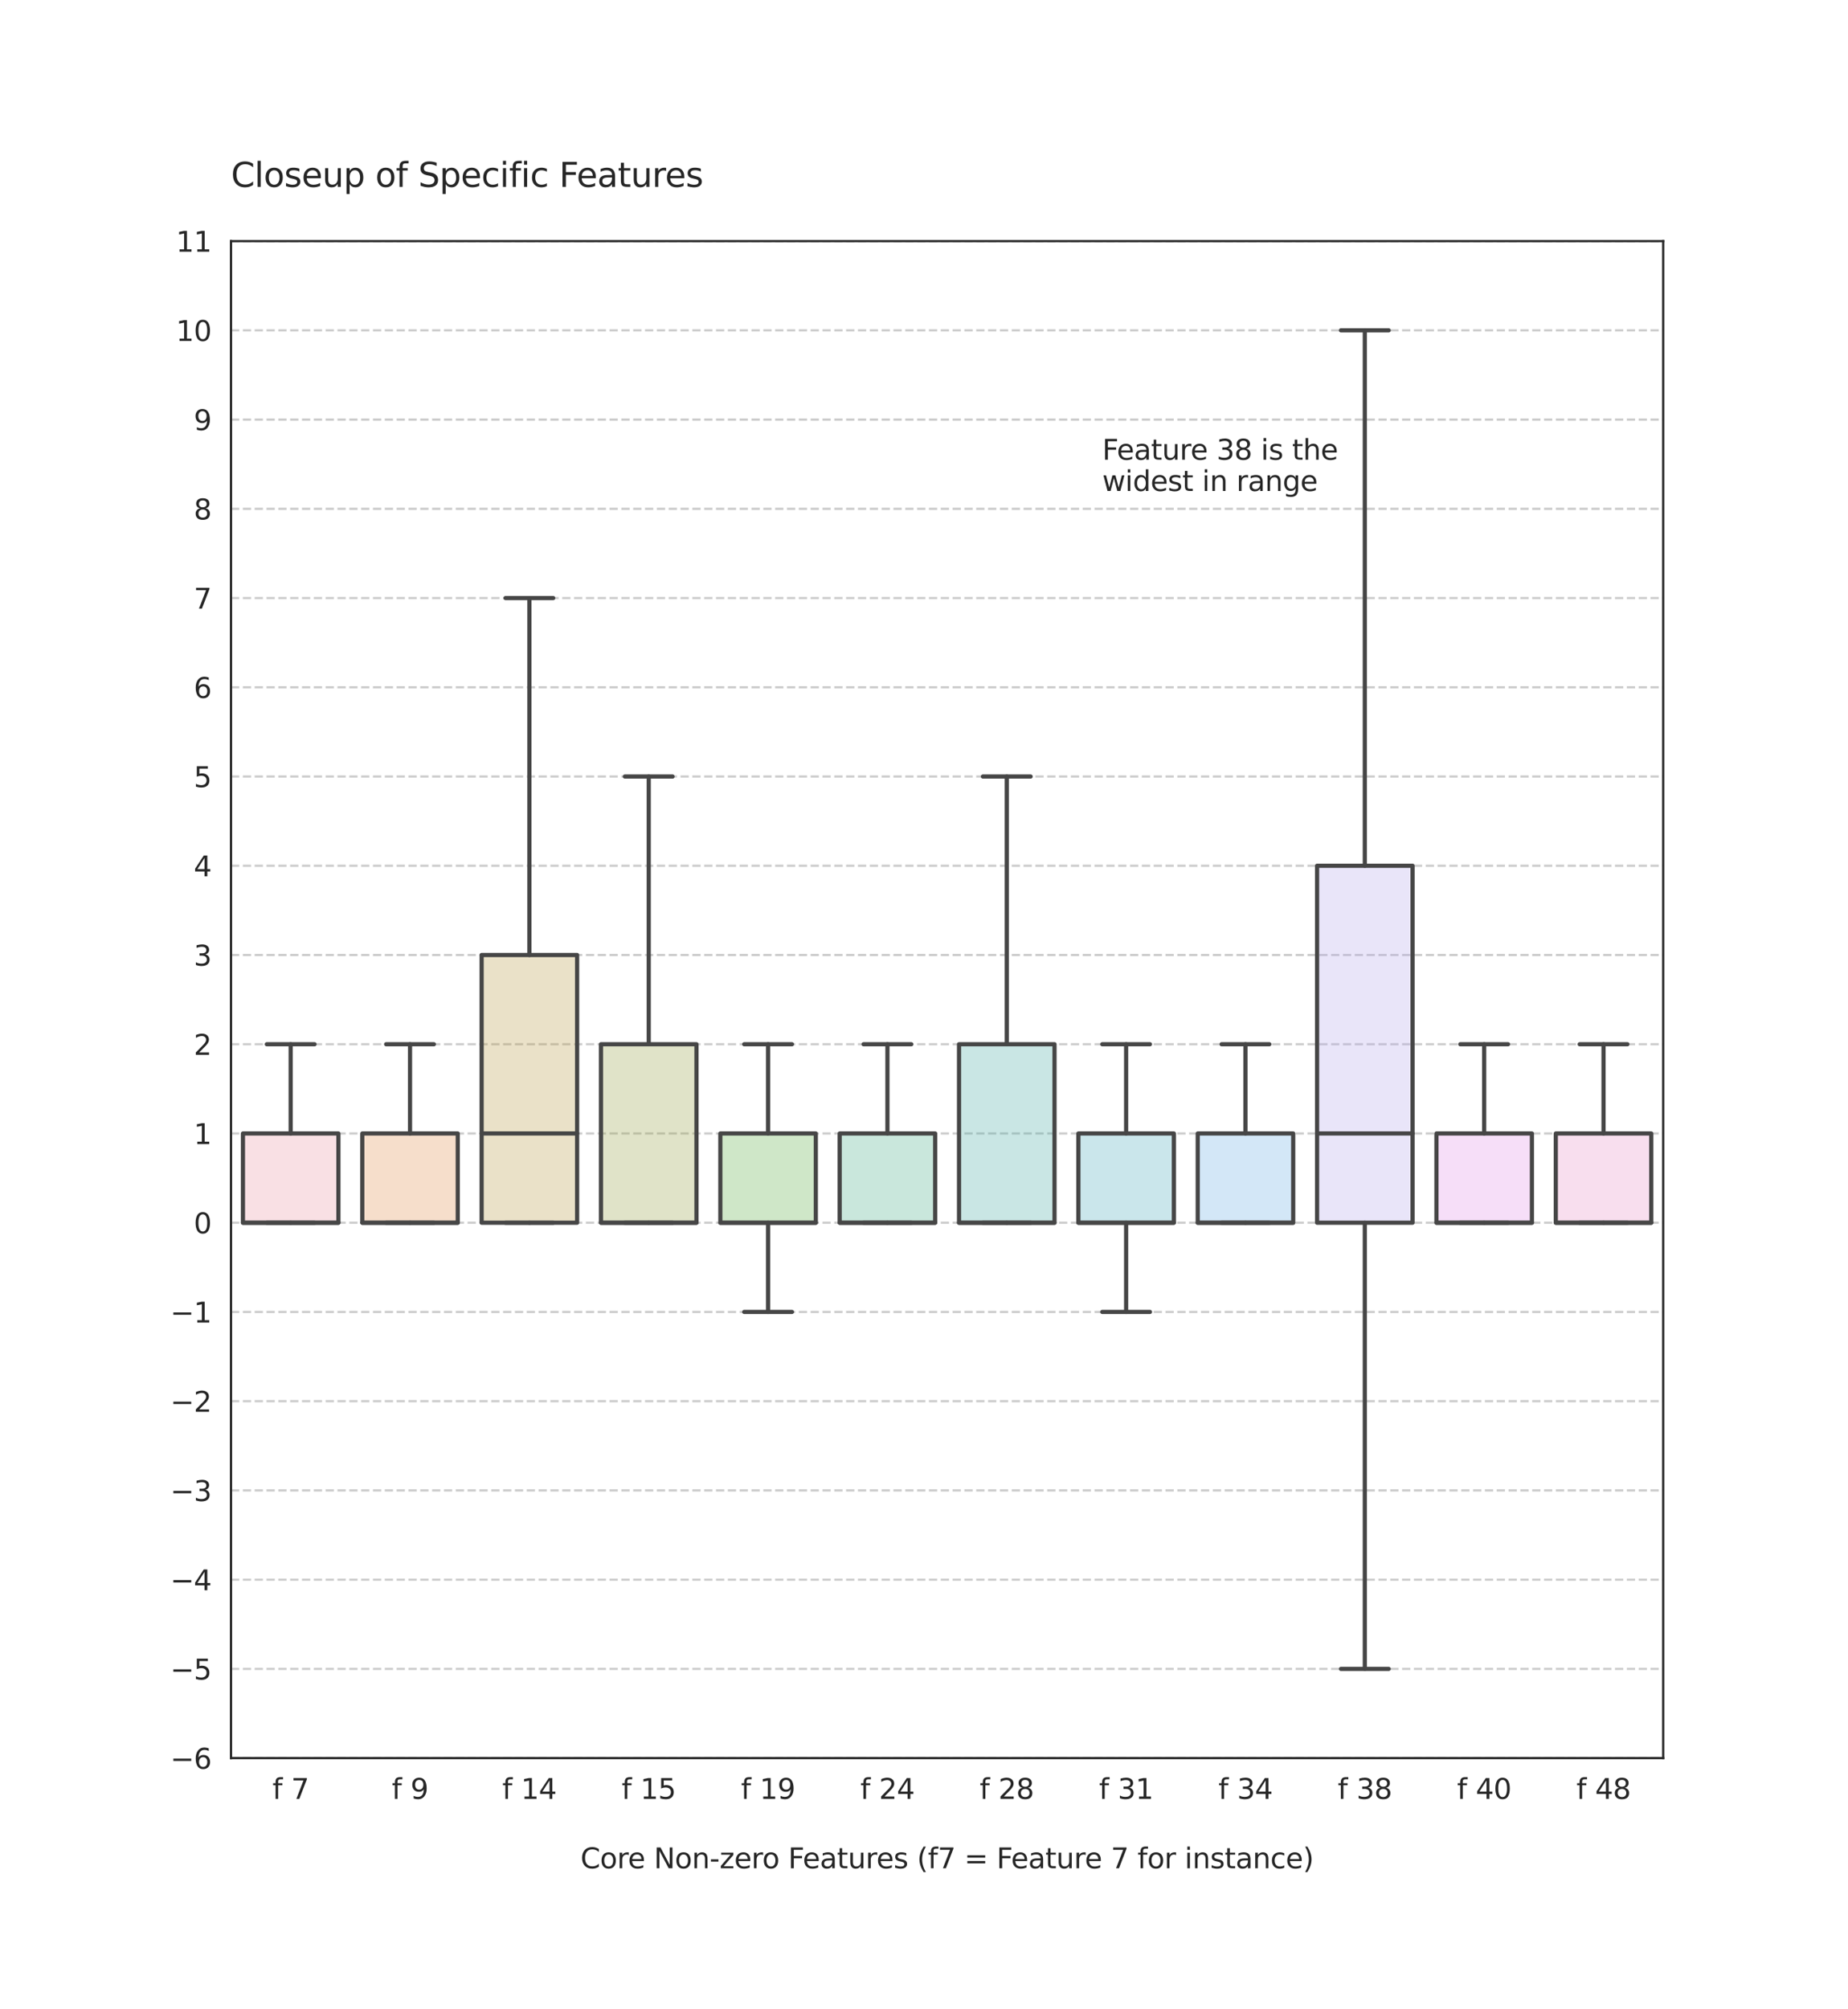 <?xml version="1.0" encoding="utf-8" standalone="no"?>
<!DOCTYPE svg PUBLIC "-//W3C//DTD SVG 1.1//EN"
  "http://www.w3.org/Graphics/SVG/1.1/DTD/svg11.dtd">
<svg height="720pt" version="1.1" viewBox="0 0 662.4 720" width="662.4pt" xmlns="http://www.w3.org/2000/svg" xmlns:xlink="http://www.w3.org/1999/xlink">
 <defs>
  <style type="text/css">*{stroke-linecap:butt;stroke-linejoin:round;}</style>
 </defs>
 <g id="figure_1">
  <g id="patch_1">
   <path d="M 0 720 
L 662.4 720 
L 662.4 0 
L 0 0 
z
" style="fill:#ffffff;"/>
  </g>
  <g id="axes_1">
   <g id="patch_2">
    <path d="M 82.8 630 
L 596.16 630 
L 596.16 86.4 
L 82.8 86.4 
z
" style="fill:#ffffff;"/>
   </g>
   <g id="matplotlib.axis_1">
    <g id="xtick_1">
     <g id="text_1">
      <!-- f 7 -->
      <g style="fill:#262626;" transform="translate(97.66 644.598)scale(0.1 -0.1)">
       <defs>
        <path d="M 2375 4863 
L 2375 4384 
L 1825 4384 
Q 1516 4384 1395 4259 
Q 1275 4134 1275 3809 
L 1275 3500 
L 2222 3500 
L 2222 3053 
L 1275 3053 
L 1275 0 
L 697 0 
L 697 3053 
L 147 3053 
L 147 3500 
L 697 3500 
L 697 3744 
Q 697 4328 969 4595 
Q 1241 4863 1831 4863 
L 2375 4863 
z
" id="DejaVuSans-66" transform="scale(0.016)"/>
        <path id="DejaVuSans-20" transform="scale(0.016)"/>
        <path d="M 525 4666 
L 3525 4666 
L 3525 4397 
L 1831 0 
L 1172 0 
L 2766 4134 
L 525 4134 
L 525 4666 
z
" id="DejaVuSans-37" transform="scale(0.016)"/>
       </defs>
       <use xlink:href="#DejaVuSans-66"/>
       <use x="35.205" xlink:href="#DejaVuSans-20"/>
       <use x="66.992" xlink:href="#DejaVuSans-37"/>
      </g>
     </g>
    </g>
    <g id="xtick_2">
     <g id="text_2">
      <!-- f 9 -->
      <g style="fill:#262626;" transform="translate(140.44 644.598)scale(0.1 -0.1)">
       <defs>
        <path d="M 703 97 
L 703 672 
Q 941 559 1184 500 
Q 1428 441 1663 441 
Q 2288 441 2617 861 
Q 2947 1281 2994 2138 
Q 2813 1869 2534 1725 
Q 2256 1581 1919 1581 
Q 1219 1581 811 2004 
Q 403 2428 403 3163 
Q 403 3881 828 4315 
Q 1253 4750 1959 4750 
Q 2769 4750 3195 4129 
Q 3622 3509 3622 2328 
Q 3622 1225 3098 567 
Q 2575 -91 1691 -91 
Q 1453 -91 1209 -44 
Q 966 3 703 97 
z
M 1959 2075 
Q 2384 2075 2632 2365 
Q 2881 2656 2881 3163 
Q 2881 3666 2632 3958 
Q 2384 4250 1959 4250 
Q 1534 4250 1286 3958 
Q 1038 3666 1038 3163 
Q 1038 2656 1286 2365 
Q 1534 2075 1959 2075 
z
" id="DejaVuSans-39" transform="scale(0.016)"/>
       </defs>
       <use xlink:href="#DejaVuSans-66"/>
       <use x="35.205" xlink:href="#DejaVuSans-20"/>
       <use x="66.992" xlink:href="#DejaVuSans-39"/>
      </g>
     </g>
    </g>
    <g id="xtick_3">
     <g id="text_3">
      <!-- f 14 -->
      <g style="fill:#262626;" transform="translate(180.038 644.598)scale(0.1 -0.1)">
       <defs>
        <path d="M 794 531 
L 1825 531 
L 1825 4091 
L 703 3866 
L 703 4441 
L 1819 4666 
L 2450 4666 
L 2450 531 
L 3481 531 
L 3481 0 
L 794 0 
L 794 531 
z
" id="DejaVuSans-31" transform="scale(0.016)"/>
        <path d="M 2419 4116 
L 825 1625 
L 2419 1625 
L 2419 4116 
z
M 2253 4666 
L 3047 4666 
L 3047 1625 
L 3713 1625 
L 3713 1100 
L 3047 1100 
L 3047 0 
L 2419 0 
L 2419 1100 
L 313 1100 
L 313 1709 
L 2253 4666 
z
" id="DejaVuSans-34" transform="scale(0.016)"/>
       </defs>
       <use xlink:href="#DejaVuSans-66"/>
       <use x="35.205" xlink:href="#DejaVuSans-20"/>
       <use x="66.992" xlink:href="#DejaVuSans-31"/>
       <use x="130.615" xlink:href="#DejaVuSans-34"/>
      </g>
     </g>
    </g>
    <g id="xtick_4">
     <g id="text_4">
      <!-- f 15 -->
      <g style="fill:#262626;" transform="translate(222.818 644.598)scale(0.1 -0.1)">
       <defs>
        <path d="M 691 4666 
L 3169 4666 
L 3169 4134 
L 1269 4134 
L 1269 2991 
Q 1406 3038 1543 3061 
Q 1681 3084 1819 3084 
Q 2600 3084 3056 2656 
Q 3513 2228 3513 1497 
Q 3513 744 3044 326 
Q 2575 -91 1722 -91 
Q 1428 -91 1123 -41 
Q 819 9 494 109 
L 494 744 
Q 775 591 1075 516 
Q 1375 441 1709 441 
Q 2250 441 2565 725 
Q 2881 1009 2881 1497 
Q 2881 1984 2565 2268 
Q 2250 2553 1709 2553 
Q 1456 2553 1204 2497 
Q 953 2441 691 2322 
L 691 4666 
z
" id="DejaVuSans-35" transform="scale(0.016)"/>
       </defs>
       <use xlink:href="#DejaVuSans-66"/>
       <use x="35.205" xlink:href="#DejaVuSans-20"/>
       <use x="66.992" xlink:href="#DejaVuSans-31"/>
       <use x="130.615" xlink:href="#DejaVuSans-35"/>
      </g>
     </g>
    </g>
    <g id="xtick_5">
     <g id="text_5">
      <!-- f 19 -->
      <g style="fill:#262626;" transform="translate(265.598 644.598)scale(0.1 -0.1)">
       <use xlink:href="#DejaVuSans-66"/>
       <use x="35.205" xlink:href="#DejaVuSans-20"/>
       <use x="66.992" xlink:href="#DejaVuSans-31"/>
       <use x="130.615" xlink:href="#DejaVuSans-39"/>
      </g>
     </g>
    </g>
    <g id="xtick_6">
     <g id="text_6">
      <!-- f 24 -->
      <g style="fill:#262626;" transform="translate(308.378 644.598)scale(0.1 -0.1)">
       <defs>
        <path d="M 1228 531 
L 3431 531 
L 3431 0 
L 469 0 
L 469 531 
Q 828 903 1448 1529 
Q 2069 2156 2228 2338 
Q 2531 2678 2651 2914 
Q 2772 3150 2772 3378 
Q 2772 3750 2511 3984 
Q 2250 4219 1831 4219 
Q 1534 4219 1204 4116 
Q 875 4013 500 3803 
L 500 4441 
Q 881 4594 1212 4672 
Q 1544 4750 1819 4750 
Q 2544 4750 2975 4387 
Q 3406 4025 3406 3419 
Q 3406 3131 3298 2873 
Q 3191 2616 2906 2266 
Q 2828 2175 2409 1742 
Q 1991 1309 1228 531 
z
" id="DejaVuSans-32" transform="scale(0.016)"/>
       </defs>
       <use xlink:href="#DejaVuSans-66"/>
       <use x="35.205" xlink:href="#DejaVuSans-20"/>
       <use x="66.992" xlink:href="#DejaVuSans-32"/>
       <use x="130.615" xlink:href="#DejaVuSans-34"/>
      </g>
     </g>
    </g>
    <g id="xtick_7">
     <g id="text_7">
      <!-- f 28 -->
      <g style="fill:#262626;" transform="translate(351.158 644.598)scale(0.1 -0.1)">
       <defs>
        <path d="M 2034 2216 
Q 1584 2216 1326 1975 
Q 1069 1734 1069 1313 
Q 1069 891 1326 650 
Q 1584 409 2034 409 
Q 2484 409 2743 651 
Q 3003 894 3003 1313 
Q 3003 1734 2745 1975 
Q 2488 2216 2034 2216 
z
M 1403 2484 
Q 997 2584 770 2862 
Q 544 3141 544 3541 
Q 544 4100 942 4425 
Q 1341 4750 2034 4750 
Q 2731 4750 3128 4425 
Q 3525 4100 3525 3541 
Q 3525 3141 3298 2862 
Q 3072 2584 2669 2484 
Q 3125 2378 3379 2068 
Q 3634 1759 3634 1313 
Q 3634 634 3220 271 
Q 2806 -91 2034 -91 
Q 1263 -91 848 271 
Q 434 634 434 1313 
Q 434 1759 690 2068 
Q 947 2378 1403 2484 
z
M 1172 3481 
Q 1172 3119 1398 2916 
Q 1625 2713 2034 2713 
Q 2441 2713 2670 2916 
Q 2900 3119 2900 3481 
Q 2900 3844 2670 4047 
Q 2441 4250 2034 4250 
Q 1625 4250 1398 4047 
Q 1172 3844 1172 3481 
z
" id="DejaVuSans-38" transform="scale(0.016)"/>
       </defs>
       <use xlink:href="#DejaVuSans-66"/>
       <use x="35.205" xlink:href="#DejaVuSans-20"/>
       <use x="66.992" xlink:href="#DejaVuSans-32"/>
       <use x="130.615" xlink:href="#DejaVuSans-38"/>
      </g>
     </g>
    </g>
    <g id="xtick_8">
     <g id="text_8">
      <!-- f 31 -->
      <g style="fill:#262626;" transform="translate(393.938 644.598)scale(0.1 -0.1)">
       <defs>
        <path d="M 2597 2516 
Q 3050 2419 3304 2112 
Q 3559 1806 3559 1356 
Q 3559 666 3084 287 
Q 2609 -91 1734 -91 
Q 1441 -91 1130 -33 
Q 819 25 488 141 
L 488 750 
Q 750 597 1062 519 
Q 1375 441 1716 441 
Q 2309 441 2620 675 
Q 2931 909 2931 1356 
Q 2931 1769 2642 2001 
Q 2353 2234 1838 2234 
L 1294 2234 
L 1294 2753 
L 1863 2753 
Q 2328 2753 2575 2939 
Q 2822 3125 2822 3475 
Q 2822 3834 2567 4026 
Q 2313 4219 1838 4219 
Q 1578 4219 1281 4162 
Q 984 4106 628 3988 
L 628 4550 
Q 988 4650 1302 4700 
Q 1616 4750 1894 4750 
Q 2613 4750 3031 4423 
Q 3450 4097 3450 3541 
Q 3450 3153 3228 2886 
Q 3006 2619 2597 2516 
z
" id="DejaVuSans-33" transform="scale(0.016)"/>
       </defs>
       <use xlink:href="#DejaVuSans-66"/>
       <use x="35.205" xlink:href="#DejaVuSans-20"/>
       <use x="66.992" xlink:href="#DejaVuSans-33"/>
       <use x="130.615" xlink:href="#DejaVuSans-31"/>
      </g>
     </g>
    </g>
    <g id="xtick_9">
     <g id="text_9">
      <!-- f 34 -->
      <g style="fill:#262626;" transform="translate(436.718 644.598)scale(0.1 -0.1)">
       <use xlink:href="#DejaVuSans-66"/>
       <use x="35.205" xlink:href="#DejaVuSans-20"/>
       <use x="66.992" xlink:href="#DejaVuSans-33"/>
       <use x="130.615" xlink:href="#DejaVuSans-34"/>
      </g>
     </g>
    </g>
    <g id="xtick_10">
     <g id="text_10">
      <!-- f 38 -->
      <g style="fill:#262626;" transform="translate(479.498 644.598)scale(0.1 -0.1)">
       <use xlink:href="#DejaVuSans-66"/>
       <use x="35.205" xlink:href="#DejaVuSans-20"/>
       <use x="66.992" xlink:href="#DejaVuSans-33"/>
       <use x="130.615" xlink:href="#DejaVuSans-38"/>
      </g>
     </g>
    </g>
    <g id="xtick_11">
     <g id="text_11">
      <!-- f 40 -->
      <g style="fill:#262626;" transform="translate(522.278 644.598)scale(0.1 -0.1)">
       <defs>
        <path d="M 2034 4250 
Q 1547 4250 1301 3770 
Q 1056 3291 1056 2328 
Q 1056 1369 1301 889 
Q 1547 409 2034 409 
Q 2525 409 2770 889 
Q 3016 1369 3016 2328 
Q 3016 3291 2770 3770 
Q 2525 4250 2034 4250 
z
M 2034 4750 
Q 2819 4750 3233 4129 
Q 3647 3509 3647 2328 
Q 3647 1150 3233 529 
Q 2819 -91 2034 -91 
Q 1250 -91 836 529 
Q 422 1150 422 2328 
Q 422 3509 836 4129 
Q 1250 4750 2034 4750 
z
" id="DejaVuSans-30" transform="scale(0.016)"/>
       </defs>
       <use xlink:href="#DejaVuSans-66"/>
       <use x="35.205" xlink:href="#DejaVuSans-20"/>
       <use x="66.992" xlink:href="#DejaVuSans-34"/>
       <use x="130.615" xlink:href="#DejaVuSans-30"/>
      </g>
     </g>
    </g>
    <g id="xtick_12">
     <g id="text_12">
      <!-- f 48 -->
      <g style="fill:#262626;" transform="translate(565.058 644.598)scale(0.1 -0.1)">
       <use xlink:href="#DejaVuSans-66"/>
       <use x="35.205" xlink:href="#DejaVuSans-20"/>
       <use x="66.992" xlink:href="#DejaVuSans-34"/>
       <use x="130.615" xlink:href="#DejaVuSans-38"/>
      </g>
     </g>
    </g>
    <g id="text_13">
     <!--  -->
     <g style="fill:#262626;" transform="translate(339.48 658.277)scale(0.1 -0.1)"/>
     <!-- Core Non-zero Features (f7 = Feature 7 for instance) -->
     <g style="fill:#262626;" transform="translate(208.067 669.474)scale(0.1 -0.1)">
      <defs>
       <path d="M 4122 4306 
L 4122 3641 
Q 3803 3938 3442 4084 
Q 3081 4231 2675 4231 
Q 1875 4231 1450 3742 
Q 1025 3253 1025 2328 
Q 1025 1406 1450 917 
Q 1875 428 2675 428 
Q 3081 428 3442 575 
Q 3803 722 4122 1019 
L 4122 359 
Q 3791 134 3420 21 
Q 3050 -91 2638 -91 
Q 1578 -91 968 557 
Q 359 1206 359 2328 
Q 359 3453 968 4101 
Q 1578 4750 2638 4750 
Q 3056 4750 3426 4639 
Q 3797 4528 4122 4306 
z
" id="DejaVuSans-43" transform="scale(0.016)"/>
       <path d="M 1959 3097 
Q 1497 3097 1228 2736 
Q 959 2375 959 1747 
Q 959 1119 1226 758 
Q 1494 397 1959 397 
Q 2419 397 2687 759 
Q 2956 1122 2956 1747 
Q 2956 2369 2687 2733 
Q 2419 3097 1959 3097 
z
M 1959 3584 
Q 2709 3584 3137 3096 
Q 3566 2609 3566 1747 
Q 3566 888 3137 398 
Q 2709 -91 1959 -91 
Q 1206 -91 779 398 
Q 353 888 353 1747 
Q 353 2609 779 3096 
Q 1206 3584 1959 3584 
z
" id="DejaVuSans-6f" transform="scale(0.016)"/>
       <path d="M 2631 2963 
Q 2534 3019 2420 3045 
Q 2306 3072 2169 3072 
Q 1681 3072 1420 2755 
Q 1159 2438 1159 1844 
L 1159 0 
L 581 0 
L 581 3500 
L 1159 3500 
L 1159 2956 
Q 1341 3275 1631 3429 
Q 1922 3584 2338 3584 
Q 2397 3584 2469 3576 
Q 2541 3569 2628 3553 
L 2631 2963 
z
" id="DejaVuSans-72" transform="scale(0.016)"/>
       <path d="M 3597 1894 
L 3597 1613 
L 953 1613 
Q 991 1019 1311 708 
Q 1631 397 2203 397 
Q 2534 397 2845 478 
Q 3156 559 3463 722 
L 3463 178 
Q 3153 47 2828 -22 
Q 2503 -91 2169 -91 
Q 1331 -91 842 396 
Q 353 884 353 1716 
Q 353 2575 817 3079 
Q 1281 3584 2069 3584 
Q 2775 3584 3186 3129 
Q 3597 2675 3597 1894 
z
M 3022 2063 
Q 3016 2534 2758 2815 
Q 2500 3097 2075 3097 
Q 1594 3097 1305 2825 
Q 1016 2553 972 2059 
L 3022 2063 
z
" id="DejaVuSans-65" transform="scale(0.016)"/>
       <path d="M 628 4666 
L 1478 4666 
L 3547 763 
L 3547 4666 
L 4159 4666 
L 4159 0 
L 3309 0 
L 1241 3903 
L 1241 0 
L 628 0 
L 628 4666 
z
" id="DejaVuSans-4e" transform="scale(0.016)"/>
       <path d="M 3513 2113 
L 3513 0 
L 2938 0 
L 2938 2094 
Q 2938 2591 2744 2837 
Q 2550 3084 2163 3084 
Q 1697 3084 1428 2787 
Q 1159 2491 1159 1978 
L 1159 0 
L 581 0 
L 581 3500 
L 1159 3500 
L 1159 2956 
Q 1366 3272 1645 3428 
Q 1925 3584 2291 3584 
Q 2894 3584 3203 3211 
Q 3513 2838 3513 2113 
z
" id="DejaVuSans-6e" transform="scale(0.016)"/>
       <path d="M 313 2009 
L 1997 2009 
L 1997 1497 
L 313 1497 
L 313 2009 
z
" id="DejaVuSans-2d" transform="scale(0.016)"/>
       <path d="M 353 3500 
L 3084 3500 
L 3084 2975 
L 922 459 
L 3084 459 
L 3084 0 
L 275 0 
L 275 525 
L 2438 3041 
L 353 3041 
L 353 3500 
z
" id="DejaVuSans-7a" transform="scale(0.016)"/>
       <path d="M 628 4666 
L 3309 4666 
L 3309 4134 
L 1259 4134 
L 1259 2759 
L 3109 2759 
L 3109 2228 
L 1259 2228 
L 1259 0 
L 628 0 
L 628 4666 
z
" id="DejaVuSans-46" transform="scale(0.016)"/>
       <path d="M 2194 1759 
Q 1497 1759 1228 1600 
Q 959 1441 959 1056 
Q 959 750 1161 570 
Q 1363 391 1709 391 
Q 2188 391 2477 730 
Q 2766 1069 2766 1631 
L 2766 1759 
L 2194 1759 
z
M 3341 1997 
L 3341 0 
L 2766 0 
L 2766 531 
Q 2569 213 2275 61 
Q 1981 -91 1556 -91 
Q 1019 -91 701 211 
Q 384 513 384 1019 
Q 384 1609 779 1909 
Q 1175 2209 1959 2209 
L 2766 2209 
L 2766 2266 
Q 2766 2663 2505 2880 
Q 2244 3097 1772 3097 
Q 1472 3097 1187 3025 
Q 903 2953 641 2809 
L 641 3341 
Q 956 3463 1253 3523 
Q 1550 3584 1831 3584 
Q 2591 3584 2966 3190 
Q 3341 2797 3341 1997 
z
" id="DejaVuSans-61" transform="scale(0.016)"/>
       <path d="M 1172 4494 
L 1172 3500 
L 2356 3500 
L 2356 3053 
L 1172 3053 
L 1172 1153 
Q 1172 725 1289 603 
Q 1406 481 1766 481 
L 2356 481 
L 2356 0 
L 1766 0 
Q 1100 0 847 248 
Q 594 497 594 1153 
L 594 3053 
L 172 3053 
L 172 3500 
L 594 3500 
L 594 4494 
L 1172 4494 
z
" id="DejaVuSans-74" transform="scale(0.016)"/>
       <path d="M 544 1381 
L 544 3500 
L 1119 3500 
L 1119 1403 
Q 1119 906 1312 657 
Q 1506 409 1894 409 
Q 2359 409 2629 706 
Q 2900 1003 2900 1516 
L 2900 3500 
L 3475 3500 
L 3475 0 
L 2900 0 
L 2900 538 
Q 2691 219 2414 64 
Q 2138 -91 1772 -91 
Q 1169 -91 856 284 
Q 544 659 544 1381 
z
M 1991 3584 
L 1991 3584 
z
" id="DejaVuSans-75" transform="scale(0.016)"/>
       <path d="M 2834 3397 
L 2834 2853 
Q 2591 2978 2328 3040 
Q 2066 3103 1784 3103 
Q 1356 3103 1142 2972 
Q 928 2841 928 2578 
Q 928 2378 1081 2264 
Q 1234 2150 1697 2047 
L 1894 2003 
Q 2506 1872 2764 1633 
Q 3022 1394 3022 966 
Q 3022 478 2636 193 
Q 2250 -91 1575 -91 
Q 1294 -91 989 -36 
Q 684 19 347 128 
L 347 722 
Q 666 556 975 473 
Q 1284 391 1588 391 
Q 1994 391 2212 530 
Q 2431 669 2431 922 
Q 2431 1156 2273 1281 
Q 2116 1406 1581 1522 
L 1381 1569 
Q 847 1681 609 1914 
Q 372 2147 372 2553 
Q 372 3047 722 3315 
Q 1072 3584 1716 3584 
Q 2034 3584 2315 3537 
Q 2597 3491 2834 3397 
z
" id="DejaVuSans-73" transform="scale(0.016)"/>
       <path d="M 1984 4856 
Q 1566 4138 1362 3434 
Q 1159 2731 1159 2009 
Q 1159 1288 1364 580 
Q 1569 -128 1984 -844 
L 1484 -844 
Q 1016 -109 783 600 
Q 550 1309 550 2009 
Q 550 2706 781 3412 
Q 1013 4119 1484 4856 
L 1984 4856 
z
" id="DejaVuSans-28" transform="scale(0.016)"/>
       <path d="M 678 2906 
L 4684 2906 
L 4684 2381 
L 678 2381 
L 678 2906 
z
M 678 1631 
L 4684 1631 
L 4684 1100 
L 678 1100 
L 678 1631 
z
" id="DejaVuSans-3d" transform="scale(0.016)"/>
       <path d="M 603 3500 
L 1178 3500 
L 1178 0 
L 603 0 
L 603 3500 
z
M 603 4863 
L 1178 4863 
L 1178 4134 
L 603 4134 
L 603 4863 
z
" id="DejaVuSans-69" transform="scale(0.016)"/>
       <path d="M 3122 3366 
L 3122 2828 
Q 2878 2963 2633 3030 
Q 2388 3097 2138 3097 
Q 1578 3097 1268 2742 
Q 959 2388 959 1747 
Q 959 1106 1268 751 
Q 1578 397 2138 397 
Q 2388 397 2633 464 
Q 2878 531 3122 666 
L 3122 134 
Q 2881 22 2623 -34 
Q 2366 -91 2075 -91 
Q 1284 -91 818 406 
Q 353 903 353 1747 
Q 353 2603 823 3093 
Q 1294 3584 2113 3584 
Q 2378 3584 2631 3529 
Q 2884 3475 3122 3366 
z
" id="DejaVuSans-63" transform="scale(0.016)"/>
       <path d="M 513 4856 
L 1013 4856 
Q 1481 4119 1714 3412 
Q 1947 2706 1947 2009 
Q 1947 1309 1714 600 
Q 1481 -109 1013 -844 
L 513 -844 
Q 928 -128 1133 580 
Q 1338 1288 1338 2009 
Q 1338 2731 1133 3434 
Q 928 4138 513 4856 
z
" id="DejaVuSans-29" transform="scale(0.016)"/>
      </defs>
      <use xlink:href="#DejaVuSans-43"/>
      <use x="69.824" xlink:href="#DejaVuSans-6f"/>
      <use x="131.006" xlink:href="#DejaVuSans-72"/>
      <use x="169.869" xlink:href="#DejaVuSans-65"/>
      <use x="231.393" xlink:href="#DejaVuSans-20"/>
      <use x="263.18" xlink:href="#DejaVuSans-4e"/>
      <use x="337.984" xlink:href="#DejaVuSans-6f"/>
      <use x="399.166" xlink:href="#DejaVuSans-6e"/>
      <use x="462.545" xlink:href="#DejaVuSans-2d"/>
      <use x="498.629" xlink:href="#DejaVuSans-7a"/>
      <use x="551.119" xlink:href="#DejaVuSans-65"/>
      <use x="612.643" xlink:href="#DejaVuSans-72"/>
      <use x="651.506" xlink:href="#DejaVuSans-6f"/>
      <use x="712.688" xlink:href="#DejaVuSans-20"/>
      <use x="744.475" xlink:href="#DejaVuSans-46"/>
      <use x="796.494" xlink:href="#DejaVuSans-65"/>
      <use x="858.018" xlink:href="#DejaVuSans-61"/>
      <use x="919.297" xlink:href="#DejaVuSans-74"/>
      <use x="958.506" xlink:href="#DejaVuSans-75"/>
      <use x="1021.885" xlink:href="#DejaVuSans-72"/>
      <use x="1060.748" xlink:href="#DejaVuSans-65"/>
      <use x="1122.271" xlink:href="#DejaVuSans-73"/>
      <use x="1174.371" xlink:href="#DejaVuSans-20"/>
      <use x="1206.158" xlink:href="#DejaVuSans-28"/>
      <use x="1245.172" xlink:href="#DejaVuSans-66"/>
      <use x="1280.377" xlink:href="#DejaVuSans-37"/>
      <use x="1344" xlink:href="#DejaVuSans-20"/>
      <use x="1375.787" xlink:href="#DejaVuSans-3d"/>
      <use x="1459.576" xlink:href="#DejaVuSans-20"/>
      <use x="1491.363" xlink:href="#DejaVuSans-46"/>
      <use x="1543.383" xlink:href="#DejaVuSans-65"/>
      <use x="1604.906" xlink:href="#DejaVuSans-61"/>
      <use x="1666.186" xlink:href="#DejaVuSans-74"/>
      <use x="1705.395" xlink:href="#DejaVuSans-75"/>
      <use x="1768.773" xlink:href="#DejaVuSans-72"/>
      <use x="1807.637" xlink:href="#DejaVuSans-65"/>
      <use x="1869.16" xlink:href="#DejaVuSans-20"/>
      <use x="1900.947" xlink:href="#DejaVuSans-37"/>
      <use x="1964.57" xlink:href="#DejaVuSans-20"/>
      <use x="1996.357" xlink:href="#DejaVuSans-66"/>
      <use x="2031.562" xlink:href="#DejaVuSans-6f"/>
      <use x="2092.744" xlink:href="#DejaVuSans-72"/>
      <use x="2133.857" xlink:href="#DejaVuSans-20"/>
      <use x="2165.645" xlink:href="#DejaVuSans-69"/>
      <use x="2193.428" xlink:href="#DejaVuSans-6e"/>
      <use x="2256.807" xlink:href="#DejaVuSans-73"/>
      <use x="2308.906" xlink:href="#DejaVuSans-74"/>
      <use x="2348.115" xlink:href="#DejaVuSans-61"/>
      <use x="2409.395" xlink:href="#DejaVuSans-6e"/>
      <use x="2472.773" xlink:href="#DejaVuSans-63"/>
      <use x="2527.754" xlink:href="#DejaVuSans-65"/>
      <use x="2589.277" xlink:href="#DejaVuSans-29"/>
     </g>
     <!--  -->
     <g style="fill:#262626;" transform="translate(339.48 680.672)scale(0.1 -0.1)"/>
    </g>
   </g>
   <g id="matplotlib.axis_2">
    <g id="ytick_1">
     <g id="line2d_1">
      <path clip-path="url(#p2ea2926ae0)" d="M 82.8 630 
L 596.16 630 
" style="fill:none;stroke:#cccccc;stroke-dasharray:2.96,1.28;stroke-dashoffset:0;stroke-width:0.8;"/>
     </g>
     <g id="text_14">
      <!-- −6 -->
      <g style="fill:#262626;" transform="translate(61.058 633.799)scale(0.1 -0.1)">
       <defs>
        <path d="M 678 2272 
L 4684 2272 
L 4684 1741 
L 678 1741 
L 678 2272 
z
" id="DejaVuSans-2212" transform="scale(0.016)"/>
        <path d="M 2113 2584 
Q 1688 2584 1439 2293 
Q 1191 2003 1191 1497 
Q 1191 994 1439 701 
Q 1688 409 2113 409 
Q 2538 409 2786 701 
Q 3034 994 3034 1497 
Q 3034 2003 2786 2293 
Q 2538 2584 2113 2584 
z
M 3366 4563 
L 3366 3988 
Q 3128 4100 2886 4159 
Q 2644 4219 2406 4219 
Q 1781 4219 1451 3797 
Q 1122 3375 1075 2522 
Q 1259 2794 1537 2939 
Q 1816 3084 2150 3084 
Q 2853 3084 3261 2657 
Q 3669 2231 3669 1497 
Q 3669 778 3244 343 
Q 2819 -91 2113 -91 
Q 1303 -91 875 529 
Q 447 1150 447 2328 
Q 447 3434 972 4092 
Q 1497 4750 2381 4750 
Q 2619 4750 2861 4703 
Q 3103 4656 3366 4563 
z
" id="DejaVuSans-36" transform="scale(0.016)"/>
       </defs>
       <use xlink:href="#DejaVuSans-2212"/>
       <use x="83.789" xlink:href="#DejaVuSans-36"/>
      </g>
     </g>
    </g>
    <g id="ytick_2">
     <g id="line2d_2">
      <path clip-path="url(#p2ea2926ae0)" d="M 82.8 598.024 
L 596.16 598.024 
" style="fill:none;stroke:#cccccc;stroke-dasharray:2.96,1.28;stroke-dashoffset:0;stroke-width:0.8;"/>
     </g>
     <g id="text_15">
      <!-- −5 -->
      <g style="fill:#262626;" transform="translate(61.058 601.823)scale(0.1 -0.1)">
       <use xlink:href="#DejaVuSans-2212"/>
       <use x="83.789" xlink:href="#DejaVuSans-35"/>
      </g>
     </g>
    </g>
    <g id="ytick_3">
     <g id="line2d_3">
      <path clip-path="url(#p2ea2926ae0)" d="M 82.8 566.047 
L 596.16 566.047 
" style="fill:none;stroke:#cccccc;stroke-dasharray:2.96,1.28;stroke-dashoffset:0;stroke-width:0.8;"/>
     </g>
     <g id="text_16">
      <!-- −4 -->
      <g style="fill:#262626;" transform="translate(61.058 569.846)scale(0.1 -0.1)">
       <use xlink:href="#DejaVuSans-2212"/>
       <use x="83.789" xlink:href="#DejaVuSans-34"/>
      </g>
     </g>
    </g>
    <g id="ytick_4">
     <g id="line2d_4">
      <path clip-path="url(#p2ea2926ae0)" d="M 82.8 534.071 
L 596.16 534.071 
" style="fill:none;stroke:#cccccc;stroke-dasharray:2.96,1.28;stroke-dashoffset:0;stroke-width:0.8;"/>
     </g>
     <g id="text_17">
      <!-- −3 -->
      <g style="fill:#262626;" transform="translate(61.058 537.87)scale(0.1 -0.1)">
       <use xlink:href="#DejaVuSans-2212"/>
       <use x="83.789" xlink:href="#DejaVuSans-33"/>
      </g>
     </g>
    </g>
    <g id="ytick_5">
     <g id="line2d_5">
      <path clip-path="url(#p2ea2926ae0)" d="M 82.8 502.094 
L 596.16 502.094 
" style="fill:none;stroke:#cccccc;stroke-dasharray:2.96,1.28;stroke-dashoffset:0;stroke-width:0.8;"/>
     </g>
     <g id="text_18">
      <!-- −2 -->
      <g style="fill:#262626;" transform="translate(61.058 505.893)scale(0.1 -0.1)">
       <use xlink:href="#DejaVuSans-2212"/>
       <use x="83.789" xlink:href="#DejaVuSans-32"/>
      </g>
     </g>
    </g>
    <g id="ytick_6">
     <g id="line2d_6">
      <path clip-path="url(#p2ea2926ae0)" d="M 82.8 470.118 
L 596.16 470.118 
" style="fill:none;stroke:#cccccc;stroke-dasharray:2.96,1.28;stroke-dashoffset:0;stroke-width:0.8;"/>
     </g>
     <g id="text_19">
      <!-- −1 -->
      <g style="fill:#262626;" transform="translate(61.058 473.917)scale(0.1 -0.1)">
       <use xlink:href="#DejaVuSans-2212"/>
       <use x="83.789" xlink:href="#DejaVuSans-31"/>
      </g>
     </g>
    </g>
    <g id="ytick_7">
     <g id="line2d_7">
      <path clip-path="url(#p2ea2926ae0)" d="M 82.8 438.141 
L 596.16 438.141 
" style="fill:none;stroke:#cccccc;stroke-dasharray:2.96,1.28;stroke-dashoffset:0;stroke-width:0.8;"/>
     </g>
     <g id="text_20">
      <!-- 0 -->
      <g style="fill:#262626;" transform="translate(69.438 441.94)scale(0.1 -0.1)">
       <use xlink:href="#DejaVuSans-30"/>
      </g>
     </g>
    </g>
    <g id="ytick_8">
     <g id="line2d_8">
      <path clip-path="url(#p2ea2926ae0)" d="M 82.8 406.165 
L 596.16 406.165 
" style="fill:none;stroke:#cccccc;stroke-dasharray:2.96,1.28;stroke-dashoffset:0;stroke-width:0.8;"/>
     </g>
     <g id="text_21">
      <!-- 1 -->
      <g style="fill:#262626;" transform="translate(69.438 409.964)scale(0.1 -0.1)">
       <use xlink:href="#DejaVuSans-31"/>
      </g>
     </g>
    </g>
    <g id="ytick_9">
     <g id="line2d_9">
      <path clip-path="url(#p2ea2926ae0)" d="M 82.8 374.188 
L 596.16 374.188 
" style="fill:none;stroke:#cccccc;stroke-dasharray:2.96,1.28;stroke-dashoffset:0;stroke-width:0.8;"/>
     </g>
     <g id="text_22">
      <!-- 2 -->
      <g style="fill:#262626;" transform="translate(69.438 377.987)scale(0.1 -0.1)">
       <use xlink:href="#DejaVuSans-32"/>
      </g>
     </g>
    </g>
    <g id="ytick_10">
     <g id="line2d_10">
      <path clip-path="url(#p2ea2926ae0)" d="M 82.8 342.212 
L 596.16 342.212 
" style="fill:none;stroke:#cccccc;stroke-dasharray:2.96,1.28;stroke-dashoffset:0;stroke-width:0.8;"/>
     </g>
     <g id="text_23">
      <!-- 3 -->
      <g style="fill:#262626;" transform="translate(69.438 346.011)scale(0.1 -0.1)">
       <use xlink:href="#DejaVuSans-33"/>
      </g>
     </g>
    </g>
    <g id="ytick_11">
     <g id="line2d_11">
      <path clip-path="url(#p2ea2926ae0)" d="M 82.8 310.235 
L 596.16 310.235 
" style="fill:none;stroke:#cccccc;stroke-dasharray:2.96,1.28;stroke-dashoffset:0;stroke-width:0.8;"/>
     </g>
     <g id="text_24">
      <!-- 4 -->
      <g style="fill:#262626;" transform="translate(69.438 314.035)scale(0.1 -0.1)">
       <use xlink:href="#DejaVuSans-34"/>
      </g>
     </g>
    </g>
    <g id="ytick_12">
     <g id="line2d_12">
      <path clip-path="url(#p2ea2926ae0)" d="M 82.8 278.259 
L 596.16 278.259 
" style="fill:none;stroke:#cccccc;stroke-dasharray:2.96,1.28;stroke-dashoffset:0;stroke-width:0.8;"/>
     </g>
     <g id="text_25">
      <!-- 5 -->
      <g style="fill:#262626;" transform="translate(69.438 282.058)scale(0.1 -0.1)">
       <use xlink:href="#DejaVuSans-35"/>
      </g>
     </g>
    </g>
    <g id="ytick_13">
     <g id="line2d_13">
      <path clip-path="url(#p2ea2926ae0)" d="M 82.8 246.282 
L 596.16 246.282 
" style="fill:none;stroke:#cccccc;stroke-dasharray:2.96,1.28;stroke-dashoffset:0;stroke-width:0.8;"/>
     </g>
     <g id="text_26">
      <!-- 6 -->
      <g style="fill:#262626;" transform="translate(69.438 250.082)scale(0.1 -0.1)">
       <use xlink:href="#DejaVuSans-36"/>
      </g>
     </g>
    </g>
    <g id="ytick_14">
     <g id="line2d_14">
      <path clip-path="url(#p2ea2926ae0)" d="M 82.8 214.306 
L 596.16 214.306 
" style="fill:none;stroke:#cccccc;stroke-dasharray:2.96,1.28;stroke-dashoffset:0;stroke-width:0.8;"/>
     </g>
     <g id="text_27">
      <!-- 7 -->
      <g style="fill:#262626;" transform="translate(69.438 218.105)scale(0.1 -0.1)">
       <use xlink:href="#DejaVuSans-37"/>
      </g>
     </g>
    </g>
    <g id="ytick_15">
     <g id="line2d_15">
      <path clip-path="url(#p2ea2926ae0)" d="M 82.8 182.329 
L 596.16 182.329 
" style="fill:none;stroke:#cccccc;stroke-dasharray:2.96,1.28;stroke-dashoffset:0;stroke-width:0.8;"/>
     </g>
     <g id="text_28">
      <!-- 8 -->
      <g style="fill:#262626;" transform="translate(69.438 186.129)scale(0.1 -0.1)">
       <use xlink:href="#DejaVuSans-38"/>
      </g>
     </g>
    </g>
    <g id="ytick_16">
     <g id="line2d_16">
      <path clip-path="url(#p2ea2926ae0)" d="M 82.8 150.353 
L 596.16 150.353 
" style="fill:none;stroke:#cccccc;stroke-dasharray:2.96,1.28;stroke-dashoffset:0;stroke-width:0.8;"/>
     </g>
     <g id="text_29">
      <!-- 9 -->
      <g style="fill:#262626;" transform="translate(69.438 154.152)scale(0.1 -0.1)">
       <use xlink:href="#DejaVuSans-39"/>
      </g>
     </g>
    </g>
    <g id="ytick_17">
     <g id="line2d_17">
      <path clip-path="url(#p2ea2926ae0)" d="M 82.8 118.376 
L 596.16 118.376 
" style="fill:none;stroke:#cccccc;stroke-dasharray:2.96,1.28;stroke-dashoffset:0;stroke-width:0.8;"/>
     </g>
     <g id="text_30">
      <!-- 10 -->
      <g style="fill:#262626;" transform="translate(63.075 122.176)scale(0.1 -0.1)">
       <use xlink:href="#DejaVuSans-31"/>
       <use x="63.623" xlink:href="#DejaVuSans-30"/>
      </g>
     </g>
    </g>
    <g id="ytick_18">
     <g id="line2d_18">
      <path clip-path="url(#p2ea2926ae0)" d="M 82.8 86.4 
L 596.16 86.4 
" style="fill:none;stroke:#cccccc;stroke-dasharray:2.96,1.28;stroke-dashoffset:0;stroke-width:0.8;"/>
     </g>
     <g id="text_31">
      <!-- 11 -->
      <g style="fill:#262626;" transform="translate(63.075 90.199)scale(0.1 -0.1)">
       <use xlink:href="#DejaVuSans-31"/>
       <use x="63.623" xlink:href="#DejaVuSans-31"/>
      </g>
     </g>
    </g>
   </g>
   <g id="patch_3">
    <path clip-path="url(#p2ea2926ae0)" d="M 87.078 438.141 
L 121.302 438.141 
L 121.302 406.165 
L 87.078 406.165 
L 87.078 438.141 
z
" style="fill:#ea96a3;fill-opacity:0.3;stroke:#464646;stroke-linejoin:miter;stroke-width:1.5;"/>
   </g>
   <g id="patch_4">
    <path clip-path="url(#p2ea2926ae0)" d="M 129.858 438.141 
L 164.082 438.141 
L 164.082 406.165 
L 129.858 406.165 
L 129.858 438.141 
z
" style="fill:#e19153;fill-opacity:0.3;stroke:#464646;stroke-linejoin:miter;stroke-width:1.5;"/>
   </g>
   <g id="patch_5">
    <path clip-path="url(#p2ea2926ae0)" d="M 172.638 438.141 
L 206.862 438.141 
L 206.862 342.212 
L 172.638 342.212 
L 172.638 438.141 
z
" style="fill:#b89c49;fill-opacity:0.3;stroke:#464646;stroke-linejoin:miter;stroke-width:1.5;"/>
   </g>
   <g id="patch_6">
    <path clip-path="url(#p2ea2926ae0)" d="M 215.418 438.141 
L 249.642 438.141 
L 249.642 374.188 
L 215.418 374.188 
L 215.418 438.141 
z
" style="fill:#98a246;fill-opacity:0.3;stroke:#464646;stroke-linejoin:miter;stroke-width:1.5;"/>
   </g>
   <g id="patch_7">
    <path clip-path="url(#p2ea2926ae0)" d="M 258.198 438.141 
L 292.422 438.141 
L 292.422 406.165 
L 258.198 406.165 
L 258.198 438.141 
z
" style="fill:#60ae47;fill-opacity:0.3;stroke:#464646;stroke-linejoin:miter;stroke-width:1.5;"/>
   </g>
   <g id="patch_8">
    <path clip-path="url(#p2ea2926ae0)" d="M 300.978 438.141 
L 335.202 438.141 
L 335.202 406.165 
L 300.978 406.165 
L 300.978 438.141 
z
" style="fill:#4aae8a;fill-opacity:0.3;stroke:#464646;stroke-linejoin:miter;stroke-width:1.5;"/>
   </g>
   <g id="patch_9">
    <path clip-path="url(#p2ea2926ae0)" d="M 343.758 438.141 
L 377.982 438.141 
L 377.982 374.188 
L 343.758 374.188 
L 343.758 438.141 
z
" style="fill:#4baba4;fill-opacity:0.3;stroke:#464646;stroke-linejoin:miter;stroke-width:1.5;"/>
   </g>
   <g id="patch_10">
    <path clip-path="url(#p2ea2926ae0)" d="M 386.538 438.141 
L 420.762 438.141 
L 420.762 406.165 
L 386.538 406.165 
L 386.538 438.141 
z
" style="fill:#4fabbc;fill-opacity:0.3;stroke:#464646;stroke-linejoin:miter;stroke-width:1.5;"/>
   </g>
   <g id="patch_11">
    <path clip-path="url(#p2ea2926ae0)" d="M 429.318 438.141 
L 463.542 438.141 
L 463.542 406.165 
L 429.318 406.165 
L 429.318 438.141 
z
" style="fill:#6daee2;fill-opacity:0.3;stroke:#464646;stroke-linejoin:miter;stroke-width:1.5;"/>
   </g>
   <g id="patch_12">
    <path clip-path="url(#p2ea2926ae0)" d="M 472.098 438.141 
L 506.322 438.141 
L 506.322 310.235 
L 472.098 310.235 
L 472.098 438.141 
z
" style="fill:#b6a8eb;fill-opacity:0.3;stroke:#464646;stroke-linejoin:miter;stroke-width:1.5;"/>
   </g>
   <g id="patch_13">
    <path clip-path="url(#p2ea2926ae0)" d="M 514.878 438.141 
L 549.102 438.141 
L 549.102 406.165 
L 514.878 406.165 
L 514.878 438.141 
z
" style="fill:#df8fe7;fill-opacity:0.3;stroke:#464646;stroke-linejoin:miter;stroke-width:1.5;"/>
   </g>
   <g id="patch_14">
    <path clip-path="url(#p2ea2926ae0)" d="M 557.658 438.141 
L 591.882 438.141 
L 591.882 406.165 
L 557.658 406.165 
L 557.658 438.141 
z
" style="fill:#e890c6;fill-opacity:0.3;stroke:#464646;stroke-linejoin:miter;stroke-width:1.5;"/>
   </g>
   <g id="line2d_19">
    <path clip-path="url(#p2ea2926ae0)" d="M 104.19 438.141 
L 104.19 438.141 
" style="fill:none;stroke:#464646;stroke-linecap:round;stroke-width:1.5;"/>
   </g>
   <g id="line2d_20">
    <path clip-path="url(#p2ea2926ae0)" d="M 104.19 406.165 
L 104.19 374.188 
" style="fill:none;stroke:#464646;stroke-linecap:round;stroke-width:1.5;"/>
   </g>
   <g id="line2d_21">
    <path clip-path="url(#p2ea2926ae0)" d="M 95.634 438.141 
L 112.746 438.141 
" style="fill:none;stroke:#464646;stroke-linecap:round;stroke-width:1.5;"/>
   </g>
   <g id="line2d_22">
    <path clip-path="url(#p2ea2926ae0)" d="M 95.634 374.188 
L 112.746 374.188 
" style="fill:none;stroke:#464646;stroke-linecap:round;stroke-width:1.5;"/>
   </g>
   <g id="line2d_23">
    <path clip-path="url(#p2ea2926ae0)" d="M 146.97 438.141 
L 146.97 438.141 
" style="fill:none;stroke:#464646;stroke-linecap:round;stroke-width:1.5;"/>
   </g>
   <g id="line2d_24">
    <path clip-path="url(#p2ea2926ae0)" d="M 146.97 406.165 
L 146.97 374.188 
" style="fill:none;stroke:#464646;stroke-linecap:round;stroke-width:1.5;"/>
   </g>
   <g id="line2d_25">
    <path clip-path="url(#p2ea2926ae0)" d="M 138.414 438.141 
L 155.526 438.141 
" style="fill:none;stroke:#464646;stroke-linecap:round;stroke-width:1.5;"/>
   </g>
   <g id="line2d_26">
    <path clip-path="url(#p2ea2926ae0)" d="M 138.414 374.188 
L 155.526 374.188 
" style="fill:none;stroke:#464646;stroke-linecap:round;stroke-width:1.5;"/>
   </g>
   <g id="line2d_27">
    <path clip-path="url(#p2ea2926ae0)" d="M 189.75 438.141 
L 189.75 438.141 
" style="fill:none;stroke:#464646;stroke-linecap:round;stroke-width:1.5;"/>
   </g>
   <g id="line2d_28">
    <path clip-path="url(#p2ea2926ae0)" d="M 189.75 342.212 
L 189.75 214.306 
" style="fill:none;stroke:#464646;stroke-linecap:round;stroke-width:1.5;"/>
   </g>
   <g id="line2d_29">
    <path clip-path="url(#p2ea2926ae0)" d="M 181.194 438.141 
L 198.306 438.141 
" style="fill:none;stroke:#464646;stroke-linecap:round;stroke-width:1.5;"/>
   </g>
   <g id="line2d_30">
    <path clip-path="url(#p2ea2926ae0)" d="M 181.194 214.306 
L 198.306 214.306 
" style="fill:none;stroke:#464646;stroke-linecap:round;stroke-width:1.5;"/>
   </g>
   <g id="line2d_31">
    <path clip-path="url(#p2ea2926ae0)" d="M 232.53 438.141 
L 232.53 438.141 
" style="fill:none;stroke:#464646;stroke-linecap:round;stroke-width:1.5;"/>
   </g>
   <g id="line2d_32">
    <path clip-path="url(#p2ea2926ae0)" d="M 232.53 374.188 
L 232.53 278.259 
" style="fill:none;stroke:#464646;stroke-linecap:round;stroke-width:1.5;"/>
   </g>
   <g id="line2d_33">
    <path clip-path="url(#p2ea2926ae0)" d="M 223.974 438.141 
L 241.086 438.141 
" style="fill:none;stroke:#464646;stroke-linecap:round;stroke-width:1.5;"/>
   </g>
   <g id="line2d_34">
    <path clip-path="url(#p2ea2926ae0)" d="M 223.974 278.259 
L 241.086 278.259 
" style="fill:none;stroke:#464646;stroke-linecap:round;stroke-width:1.5;"/>
   </g>
   <g id="line2d_35">
    <path clip-path="url(#p2ea2926ae0)" d="M 275.31 438.141 
L 275.31 470.118 
" style="fill:none;stroke:#464646;stroke-linecap:round;stroke-width:1.5;"/>
   </g>
   <g id="line2d_36">
    <path clip-path="url(#p2ea2926ae0)" d="M 275.31 406.165 
L 275.31 374.188 
" style="fill:none;stroke:#464646;stroke-linecap:round;stroke-width:1.5;"/>
   </g>
   <g id="line2d_37">
    <path clip-path="url(#p2ea2926ae0)" d="M 266.754 470.118 
L 283.866 470.118 
" style="fill:none;stroke:#464646;stroke-linecap:round;stroke-width:1.5;"/>
   </g>
   <g id="line2d_38">
    <path clip-path="url(#p2ea2926ae0)" d="M 266.754 374.188 
L 283.866 374.188 
" style="fill:none;stroke:#464646;stroke-linecap:round;stroke-width:1.5;"/>
   </g>
   <g id="line2d_39">
    <path clip-path="url(#p2ea2926ae0)" d="M 318.09 438.141 
L 318.09 438.141 
" style="fill:none;stroke:#464646;stroke-linecap:round;stroke-width:1.5;"/>
   </g>
   <g id="line2d_40">
    <path clip-path="url(#p2ea2926ae0)" d="M 318.09 406.165 
L 318.09 374.188 
" style="fill:none;stroke:#464646;stroke-linecap:round;stroke-width:1.5;"/>
   </g>
   <g id="line2d_41">
    <path clip-path="url(#p2ea2926ae0)" d="M 309.534 438.141 
L 326.646 438.141 
" style="fill:none;stroke:#464646;stroke-linecap:round;stroke-width:1.5;"/>
   </g>
   <g id="line2d_42">
    <path clip-path="url(#p2ea2926ae0)" d="M 309.534 374.188 
L 326.646 374.188 
" style="fill:none;stroke:#464646;stroke-linecap:round;stroke-width:1.5;"/>
   </g>
   <g id="line2d_43">
    <path clip-path="url(#p2ea2926ae0)" d="M 360.87 438.141 
L 360.87 438.141 
" style="fill:none;stroke:#464646;stroke-linecap:round;stroke-width:1.5;"/>
   </g>
   <g id="line2d_44">
    <path clip-path="url(#p2ea2926ae0)" d="M 360.87 374.188 
L 360.87 278.259 
" style="fill:none;stroke:#464646;stroke-linecap:round;stroke-width:1.5;"/>
   </g>
   <g id="line2d_45">
    <path clip-path="url(#p2ea2926ae0)" d="M 352.314 438.141 
L 369.426 438.141 
" style="fill:none;stroke:#464646;stroke-linecap:round;stroke-width:1.5;"/>
   </g>
   <g id="line2d_46">
    <path clip-path="url(#p2ea2926ae0)" d="M 352.314 278.259 
L 369.426 278.259 
" style="fill:none;stroke:#464646;stroke-linecap:round;stroke-width:1.5;"/>
   </g>
   <g id="line2d_47">
    <path clip-path="url(#p2ea2926ae0)" d="M 403.65 438.141 
L 403.65 470.118 
" style="fill:none;stroke:#464646;stroke-linecap:round;stroke-width:1.5;"/>
   </g>
   <g id="line2d_48">
    <path clip-path="url(#p2ea2926ae0)" d="M 403.65 406.165 
L 403.65 374.188 
" style="fill:none;stroke:#464646;stroke-linecap:round;stroke-width:1.5;"/>
   </g>
   <g id="line2d_49">
    <path clip-path="url(#p2ea2926ae0)" d="M 395.094 470.118 
L 412.206 470.118 
" style="fill:none;stroke:#464646;stroke-linecap:round;stroke-width:1.5;"/>
   </g>
   <g id="line2d_50">
    <path clip-path="url(#p2ea2926ae0)" d="M 395.094 374.188 
L 412.206 374.188 
" style="fill:none;stroke:#464646;stroke-linecap:round;stroke-width:1.5;"/>
   </g>
   <g id="line2d_51">
    <path clip-path="url(#p2ea2926ae0)" d="M 446.43 438.141 
L 446.43 438.141 
" style="fill:none;stroke:#464646;stroke-linecap:round;stroke-width:1.5;"/>
   </g>
   <g id="line2d_52">
    <path clip-path="url(#p2ea2926ae0)" d="M 446.43 406.165 
L 446.43 374.188 
" style="fill:none;stroke:#464646;stroke-linecap:round;stroke-width:1.5;"/>
   </g>
   <g id="line2d_53">
    <path clip-path="url(#p2ea2926ae0)" d="M 437.874 438.141 
L 454.986 438.141 
" style="fill:none;stroke:#464646;stroke-linecap:round;stroke-width:1.5;"/>
   </g>
   <g id="line2d_54">
    <path clip-path="url(#p2ea2926ae0)" d="M 437.874 374.188 
L 454.986 374.188 
" style="fill:none;stroke:#464646;stroke-linecap:round;stroke-width:1.5;"/>
   </g>
   <g id="line2d_55">
    <path clip-path="url(#p2ea2926ae0)" d="M 489.21 438.141 
L 489.21 598.024 
" style="fill:none;stroke:#464646;stroke-linecap:round;stroke-width:1.5;"/>
   </g>
   <g id="line2d_56">
    <path clip-path="url(#p2ea2926ae0)" d="M 489.21 310.235 
L 489.21 118.376 
" style="fill:none;stroke:#464646;stroke-linecap:round;stroke-width:1.5;"/>
   </g>
   <g id="line2d_57">
    <path clip-path="url(#p2ea2926ae0)" d="M 480.654 598.024 
L 497.766 598.024 
" style="fill:none;stroke:#464646;stroke-linecap:round;stroke-width:1.5;"/>
   </g>
   <g id="line2d_58">
    <path clip-path="url(#p2ea2926ae0)" d="M 480.654 118.376 
L 497.766 118.376 
" style="fill:none;stroke:#464646;stroke-linecap:round;stroke-width:1.5;"/>
   </g>
   <g id="line2d_59">
    <path clip-path="url(#p2ea2926ae0)" d="M 531.99 438.141 
L 531.99 438.141 
" style="fill:none;stroke:#464646;stroke-linecap:round;stroke-width:1.5;"/>
   </g>
   <g id="line2d_60">
    <path clip-path="url(#p2ea2926ae0)" d="M 531.99 406.165 
L 531.99 374.188 
" style="fill:none;stroke:#464646;stroke-linecap:round;stroke-width:1.5;"/>
   </g>
   <g id="line2d_61">
    <path clip-path="url(#p2ea2926ae0)" d="M 523.434 438.141 
L 540.546 438.141 
" style="fill:none;stroke:#464646;stroke-linecap:round;stroke-width:1.5;"/>
   </g>
   <g id="line2d_62">
    <path clip-path="url(#p2ea2926ae0)" d="M 523.434 374.188 
L 540.546 374.188 
" style="fill:none;stroke:#464646;stroke-linecap:round;stroke-width:1.5;"/>
   </g>
   <g id="line2d_63">
    <path clip-path="url(#p2ea2926ae0)" d="M 574.77 438.141 
L 574.77 438.141 
" style="fill:none;stroke:#464646;stroke-linecap:round;stroke-width:1.5;"/>
   </g>
   <g id="line2d_64">
    <path clip-path="url(#p2ea2926ae0)" d="M 574.77 406.165 
L 574.77 374.188 
" style="fill:none;stroke:#464646;stroke-linecap:round;stroke-width:1.5;"/>
   </g>
   <g id="line2d_65">
    <path clip-path="url(#p2ea2926ae0)" d="M 566.214 438.141 
L 583.326 438.141 
" style="fill:none;stroke:#464646;stroke-linecap:round;stroke-width:1.5;"/>
   </g>
   <g id="line2d_66">
    <path clip-path="url(#p2ea2926ae0)" d="M 566.214 374.188 
L 583.326 374.188 
" style="fill:none;stroke:#464646;stroke-linecap:round;stroke-width:1.5;"/>
   </g>
   <g id="line2d_67">
    <path clip-path="url(#p2ea2926ae0)" d="M 87.078 438.141 
L 121.302 438.141 
" style="fill:none;stroke:#464646;stroke-linecap:round;stroke-width:1.5;"/>
   </g>
   <g id="line2d_68">
    <path clip-path="url(#p2ea2926ae0)" d="M 129.858 438.141 
L 164.082 438.141 
" style="fill:none;stroke:#464646;stroke-linecap:round;stroke-width:1.5;"/>
   </g>
   <g id="line2d_69">
    <path clip-path="url(#p2ea2926ae0)" d="M 172.638 406.165 
L 206.862 406.165 
" style="fill:none;stroke:#464646;stroke-linecap:round;stroke-width:1.5;"/>
   </g>
   <g id="line2d_70">
    <path clip-path="url(#p2ea2926ae0)" d="M 215.418 438.141 
L 249.642 438.141 
" style="fill:none;stroke:#464646;stroke-linecap:round;stroke-width:1.5;"/>
   </g>
   <g id="line2d_71">
    <path clip-path="url(#p2ea2926ae0)" d="M 258.198 438.141 
L 292.422 438.141 
" style="fill:none;stroke:#464646;stroke-linecap:round;stroke-width:1.5;"/>
   </g>
   <g id="line2d_72">
    <path clip-path="url(#p2ea2926ae0)" d="M 300.978 438.141 
L 335.202 438.141 
" style="fill:none;stroke:#464646;stroke-linecap:round;stroke-width:1.5;"/>
   </g>
   <g id="line2d_73">
    <path clip-path="url(#p2ea2926ae0)" d="M 343.758 438.141 
L 377.982 438.141 
" style="fill:none;stroke:#464646;stroke-linecap:round;stroke-width:1.5;"/>
   </g>
   <g id="line2d_74">
    <path clip-path="url(#p2ea2926ae0)" d="M 386.538 438.141 
L 420.762 438.141 
" style="fill:none;stroke:#464646;stroke-linecap:round;stroke-width:1.5;"/>
   </g>
   <g id="line2d_75">
    <path clip-path="url(#p2ea2926ae0)" d="M 429.318 438.141 
L 463.542 438.141 
" style="fill:none;stroke:#464646;stroke-linecap:round;stroke-width:1.5;"/>
   </g>
   <g id="line2d_76">
    <path clip-path="url(#p2ea2926ae0)" d="M 472.098 406.165 
L 506.322 406.165 
" style="fill:none;stroke:#464646;stroke-linecap:round;stroke-width:1.5;"/>
   </g>
   <g id="line2d_77">
    <path clip-path="url(#p2ea2926ae0)" d="M 514.878 438.141 
L 549.102 438.141 
" style="fill:none;stroke:#464646;stroke-linecap:round;stroke-width:1.5;"/>
   </g>
   <g id="line2d_78">
    <path clip-path="url(#p2ea2926ae0)" d="M 557.658 438.141 
L 591.882 438.141 
" style="fill:none;stroke:#464646;stroke-linecap:round;stroke-width:1.5;"/>
   </g>
   <g id="patch_15">
    <path d="M 82.8 630 
L 82.8 86.4 
" style="fill:none;stroke:#262626;stroke-linecap:square;stroke-linejoin:miter;stroke-width:0.8;"/>
   </g>
   <g id="patch_16">
    <path d="M 596.16 630 
L 596.16 86.4 
" style="fill:none;stroke:#262626;stroke-linecap:square;stroke-linejoin:miter;stroke-width:0.8;"/>
   </g>
   <g id="patch_17">
    <path d="M 82.8 630 
L 596.16 630 
" style="fill:none;stroke:#262626;stroke-linecap:square;stroke-linejoin:miter;stroke-width:0.8;"/>
   </g>
   <g id="patch_18">
    <path d="M 82.8 86.4 
L 596.16 86.4 
" style="fill:none;stroke:#262626;stroke-linecap:square;stroke-linejoin:miter;stroke-width:0.8;"/>
   </g>
   <g id="text_32">
    <!-- Feature 38 is the -->
    <g style="fill:#262626;" transform="translate(395.094 164.736)scale(0.1 -0.1)">
     <defs>
      <path d="M 3513 2113 
L 3513 0 
L 2938 0 
L 2938 2094 
Q 2938 2591 2744 2837 
Q 2550 3084 2163 3084 
Q 1697 3084 1428 2787 
Q 1159 2491 1159 1978 
L 1159 0 
L 581 0 
L 581 4863 
L 1159 4863 
L 1159 2956 
Q 1366 3272 1645 3428 
Q 1925 3584 2291 3584 
Q 2894 3584 3203 3211 
Q 3513 2838 3513 2113 
z
" id="DejaVuSans-68" transform="scale(0.016)"/>
     </defs>
     <use xlink:href="#DejaVuSans-46"/>
     <use x="52.02" xlink:href="#DejaVuSans-65"/>
     <use x="113.543" xlink:href="#DejaVuSans-61"/>
     <use x="174.822" xlink:href="#DejaVuSans-74"/>
     <use x="214.031" xlink:href="#DejaVuSans-75"/>
     <use x="277.41" xlink:href="#DejaVuSans-72"/>
     <use x="316.273" xlink:href="#DejaVuSans-65"/>
     <use x="377.797" xlink:href="#DejaVuSans-20"/>
     <use x="409.584" xlink:href="#DejaVuSans-33"/>
     <use x="473.207" xlink:href="#DejaVuSans-38"/>
     <use x="536.83" xlink:href="#DejaVuSans-20"/>
     <use x="568.617" xlink:href="#DejaVuSans-69"/>
     <use x="596.4" xlink:href="#DejaVuSans-73"/>
     <use x="648.5" xlink:href="#DejaVuSans-20"/>
     <use x="680.287" xlink:href="#DejaVuSans-74"/>
     <use x="719.496" xlink:href="#DejaVuSans-68"/>
     <use x="782.875" xlink:href="#DejaVuSans-65"/>
    </g>
    <!-- widest in range -->
    <g style="fill:#262626;" transform="translate(395.094 175.934)scale(0.1 -0.1)">
     <defs>
      <path d="M 269 3500 
L 844 3500 
L 1563 769 
L 2278 3500 
L 2956 3500 
L 3675 769 
L 4391 3500 
L 4966 3500 
L 4050 0 
L 3372 0 
L 2619 2869 
L 1863 0 
L 1184 0 
L 269 3500 
z
" id="DejaVuSans-77" transform="scale(0.016)"/>
      <path d="M 2906 2969 
L 2906 4863 
L 3481 4863 
L 3481 0 
L 2906 0 
L 2906 525 
Q 2725 213 2448 61 
Q 2172 -91 1784 -91 
Q 1150 -91 751 415 
Q 353 922 353 1747 
Q 353 2572 751 3078 
Q 1150 3584 1784 3584 
Q 2172 3584 2448 3432 
Q 2725 3281 2906 2969 
z
M 947 1747 
Q 947 1113 1208 752 
Q 1469 391 1925 391 
Q 2381 391 2643 752 
Q 2906 1113 2906 1747 
Q 2906 2381 2643 2742 
Q 2381 3103 1925 3103 
Q 1469 3103 1208 2742 
Q 947 2381 947 1747 
z
" id="DejaVuSans-64" transform="scale(0.016)"/>
      <path d="M 2906 1791 
Q 2906 2416 2648 2759 
Q 2391 3103 1925 3103 
Q 1463 3103 1205 2759 
Q 947 2416 947 1791 
Q 947 1169 1205 825 
Q 1463 481 1925 481 
Q 2391 481 2648 825 
Q 2906 1169 2906 1791 
z
M 3481 434 
Q 3481 -459 3084 -895 
Q 2688 -1331 1869 -1331 
Q 1566 -1331 1297 -1286 
Q 1028 -1241 775 -1147 
L 775 -588 
Q 1028 -725 1275 -790 
Q 1522 -856 1778 -856 
Q 2344 -856 2625 -561 
Q 2906 -266 2906 331 
L 2906 616 
Q 2728 306 2450 153 
Q 2172 0 1784 0 
Q 1141 0 747 490 
Q 353 981 353 1791 
Q 353 2603 747 3093 
Q 1141 3584 1784 3584 
Q 2172 3584 2450 3431 
Q 2728 3278 2906 2969 
L 2906 3500 
L 3481 3500 
L 3481 434 
z
" id="DejaVuSans-67" transform="scale(0.016)"/>
     </defs>
     <use xlink:href="#DejaVuSans-77"/>
     <use x="81.787" xlink:href="#DejaVuSans-69"/>
     <use x="109.57" xlink:href="#DejaVuSans-64"/>
     <use x="173.047" xlink:href="#DejaVuSans-65"/>
     <use x="234.57" xlink:href="#DejaVuSans-73"/>
     <use x="286.67" xlink:href="#DejaVuSans-74"/>
     <use x="325.879" xlink:href="#DejaVuSans-20"/>
     <use x="357.666" xlink:href="#DejaVuSans-69"/>
     <use x="385.449" xlink:href="#DejaVuSans-6e"/>
     <use x="448.828" xlink:href="#DejaVuSans-20"/>
     <use x="480.615" xlink:href="#DejaVuSans-72"/>
     <use x="521.729" xlink:href="#DejaVuSans-61"/>
     <use x="583.008" xlink:href="#DejaVuSans-6e"/>
     <use x="646.387" xlink:href="#DejaVuSans-67"/>
     <use x="709.863" xlink:href="#DejaVuSans-65"/>
    </g>
   </g>
   <g id="text_33">
    <!-- Closeup of Specific Features -->
    <g style="fill:#262626;" transform="translate(82.8 66.963)scale(0.12 -0.12)">
     <defs>
      <path d="M 603 4863 
L 1178 4863 
L 1178 0 
L 603 0 
L 603 4863 
z
" id="DejaVuSans-6c" transform="scale(0.016)"/>
      <path d="M 1159 525 
L 1159 -1331 
L 581 -1331 
L 581 3500 
L 1159 3500 
L 1159 2969 
Q 1341 3281 1617 3432 
Q 1894 3584 2278 3584 
Q 2916 3584 3314 3078 
Q 3713 2572 3713 1747 
Q 3713 922 3314 415 
Q 2916 -91 2278 -91 
Q 1894 -91 1617 61 
Q 1341 213 1159 525 
z
M 3116 1747 
Q 3116 2381 2855 2742 
Q 2594 3103 2138 3103 
Q 1681 3103 1420 2742 
Q 1159 2381 1159 1747 
Q 1159 1113 1420 752 
Q 1681 391 2138 391 
Q 2594 391 2855 752 
Q 3116 1113 3116 1747 
z
" id="DejaVuSans-70" transform="scale(0.016)"/>
      <path d="M 3425 4513 
L 3425 3897 
Q 3066 4069 2747 4153 
Q 2428 4238 2131 4238 
Q 1616 4238 1336 4038 
Q 1056 3838 1056 3469 
Q 1056 3159 1242 3001 
Q 1428 2844 1947 2747 
L 2328 2669 
Q 3034 2534 3370 2195 
Q 3706 1856 3706 1288 
Q 3706 609 3251 259 
Q 2797 -91 1919 -91 
Q 1588 -91 1214 -16 
Q 841 59 441 206 
L 441 856 
Q 825 641 1194 531 
Q 1563 422 1919 422 
Q 2459 422 2753 634 
Q 3047 847 3047 1241 
Q 3047 1584 2836 1778 
Q 2625 1972 2144 2069 
L 1759 2144 
Q 1053 2284 737 2584 
Q 422 2884 422 3419 
Q 422 4038 858 4394 
Q 1294 4750 2059 4750 
Q 2388 4750 2728 4690 
Q 3069 4631 3425 4513 
z
" id="DejaVuSans-53" transform="scale(0.016)"/>
     </defs>
     <use xlink:href="#DejaVuSans-43"/>
     <use x="69.824" xlink:href="#DejaVuSans-6c"/>
     <use x="97.607" xlink:href="#DejaVuSans-6f"/>
     <use x="158.789" xlink:href="#DejaVuSans-73"/>
     <use x="210.889" xlink:href="#DejaVuSans-65"/>
     <use x="272.412" xlink:href="#DejaVuSans-75"/>
     <use x="335.791" xlink:href="#DejaVuSans-70"/>
     <use x="399.268" xlink:href="#DejaVuSans-20"/>
     <use x="431.055" xlink:href="#DejaVuSans-6f"/>
     <use x="492.236" xlink:href="#DejaVuSans-66"/>
     <use x="527.441" xlink:href="#DejaVuSans-20"/>
     <use x="559.229" xlink:href="#DejaVuSans-53"/>
     <use x="622.705" xlink:href="#DejaVuSans-70"/>
     <use x="686.182" xlink:href="#DejaVuSans-65"/>
     <use x="747.705" xlink:href="#DejaVuSans-63"/>
     <use x="802.686" xlink:href="#DejaVuSans-69"/>
     <use x="830.469" xlink:href="#DejaVuSans-66"/>
     <use x="865.674" xlink:href="#DejaVuSans-69"/>
     <use x="893.457" xlink:href="#DejaVuSans-63"/>
     <use x="948.438" xlink:href="#DejaVuSans-20"/>
     <use x="980.225" xlink:href="#DejaVuSans-46"/>
     <use x="1032.244" xlink:href="#DejaVuSans-65"/>
     <use x="1093.768" xlink:href="#DejaVuSans-61"/>
     <use x="1155.047" xlink:href="#DejaVuSans-74"/>
     <use x="1194.256" xlink:href="#DejaVuSans-75"/>
     <use x="1257.635" xlink:href="#DejaVuSans-72"/>
     <use x="1296.498" xlink:href="#DejaVuSans-65"/>
     <use x="1358.021" xlink:href="#DejaVuSans-73"/>
    </g>
    <!--  -->
    <g style="fill:#262626;" transform="translate(82.8 80.4)scale(0.12 -0.12)"/>
   </g>
  </g>
 </g>
 <defs>
  <clipPath id="p2ea2926ae0">
   <rect height="543.6" width="513.36" x="82.8" y="86.4"/>
  </clipPath>
 </defs>
</svg>
